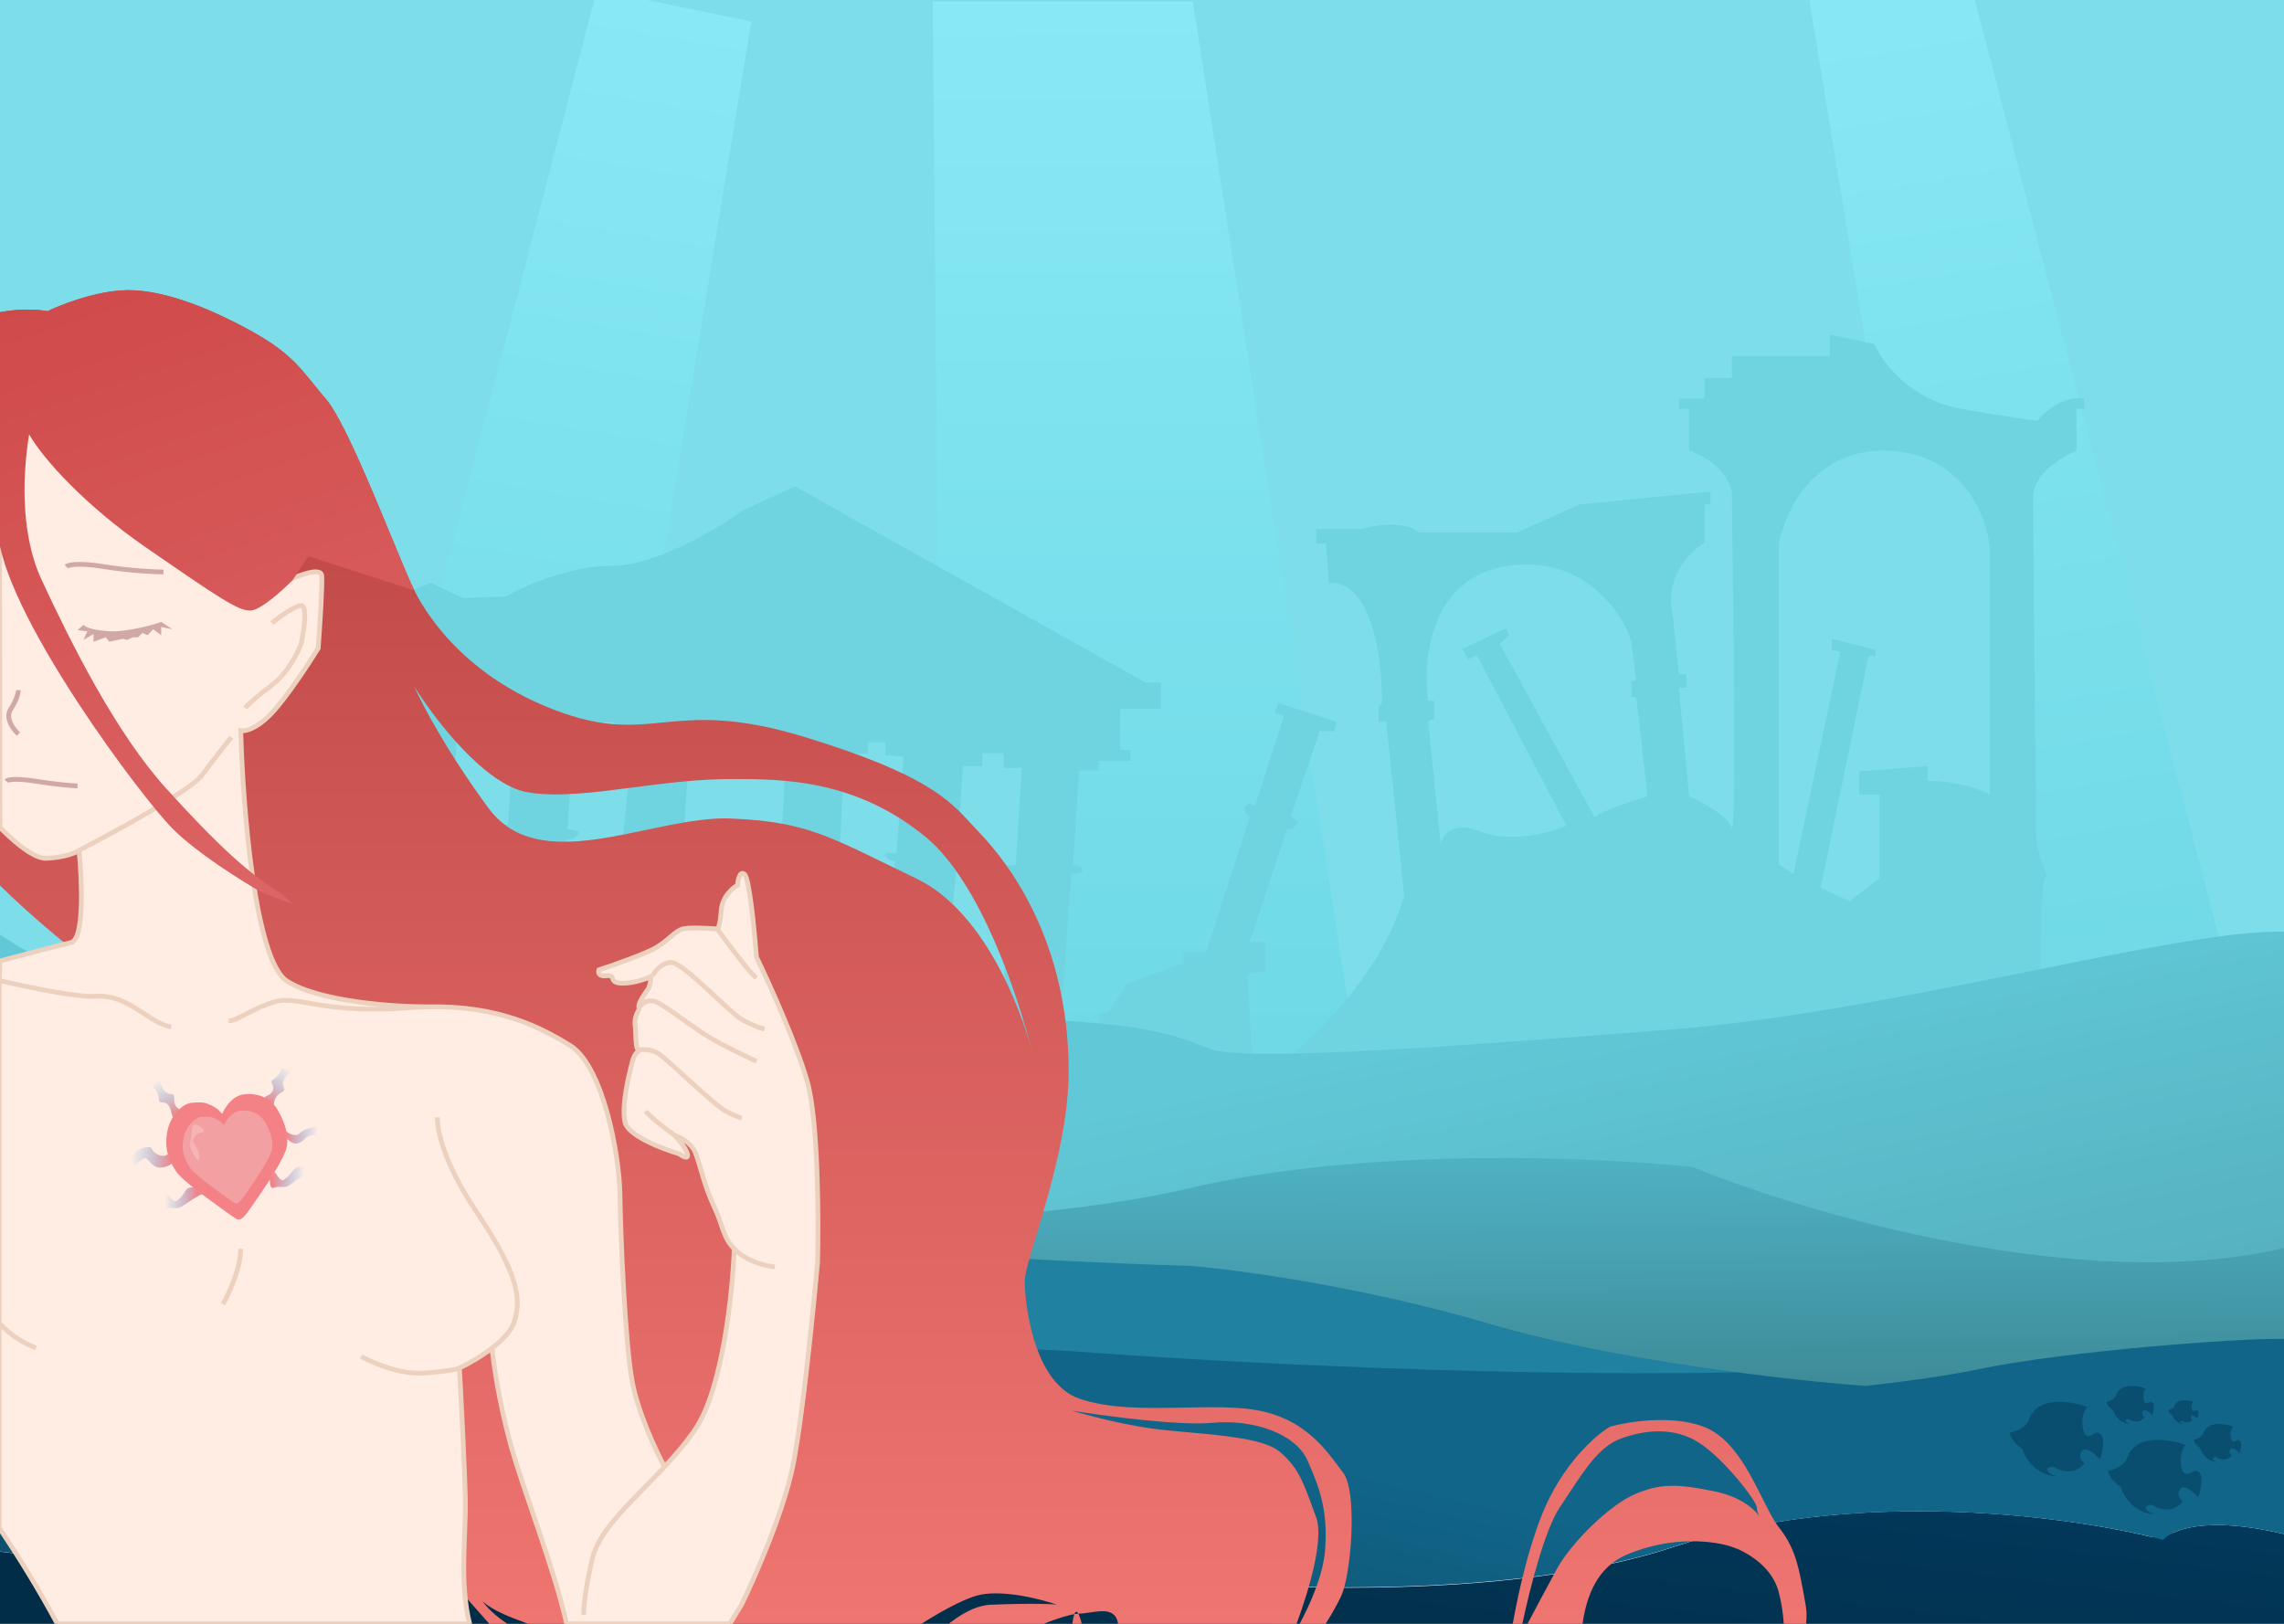 <svg width="1440" height="1024" viewBox="0 0 1440 1024" fill="none" xmlns="http://www.w3.org/2000/svg">
<rect x="0" y="0" width="1440" height="1024" fill="#808080" stroke="none"/>
<g clip-path="url(#clip0_84_840)">
<rect width="1440" height="1024" fill="white"/>
<path d="M1040.59 793.029C1178.98 776.089 1375.88 677.628 1440 680.805V-100H0V644.808C27.607 698.803 146.404 793.875 400.742 742.21C655.08 690.545 777.217 737.269 803.488 742.21C838.219 749.268 902.204 809.968 1040.59 793.029Z" fill="#7DDEEA"/>
<path d="M376.414 -6.524L473.662 13.584L357.624 720C306.455 666.295 245.42 654.962 207.124 643.789L376.414 -6.524Z" fill="url(#paint0_linear_84_840)"/>
<path d="M1234.8 -39.525L1137.55 -19.416L1253.59 687C1304.76 633.295 1365.79 621.962 1404.09 610.789L1234.8 -39.525Z" fill="url(#paint1_linear_84_840)"/>
<path d="M752.047 1H588L594.378 685.696C678.778 691.481 795.409 706.61 861 703.61L752.047 1Z" fill="url(#paint2_linear_84_840)"/>
<path d="M184.956 614.96L142.463 538.041C139.952 538.041 136.115 536.75 140.849 531.586L106.962 472.955C104.631 474.21 99.647 475.967 98.356 472.955C96.742 469.19 101.045 467.038 102.659 466.5L132.243 449.288C134.932 448.212 139.666 448.104 137.084 456.28L132.243 458.97L162.903 517.063C166.489 516.346 172.907 516.202 169.895 521.366L166.668 524.055L214.003 611.195L238.746 607.429L245.739 514.911C242.153 513.835 236.056 511.146 240.36 508.994H247.352C248.213 508.994 249.862 468.473 250.58 448.212L239.822 447.674L238.746 439.068H222.071V430.999H229.602L230.678 405.718L208.624 404.105V387.43H222.071L271.558 367.528L291.998 377.21L318.892 376.134C330.009 369.679 359.02 356.77 386.129 356.77C413.239 356.77 452.291 333.461 468.428 321.807L501.239 306.745L722.314 430.462H731.997V447.136H706.178V472.955H712.632V479.948H692.73V485.865H680.359L676.593 545.033C680.179 546.288 685.953 549.121 680.359 550.412C677.39 551.097 676.007 551.207 675.469 551.078L665.126 694.307C678.741 695.326 691.027 696.378 698.647 696.378L692.73 638.627H698.647L710.481 620.339L745.982 607.429V600.437H760.505L787.938 514.911C786.145 513.835 783.097 511.038 785.248 508.456C787.4 505.875 790.089 507.381 791.165 508.456L809.454 451.439L803.537 449.288L806.226 443.371L842.803 455.205L841.189 461.122H832.045L813.757 514.911L818.598 518.139C817.522 520.29 814.617 524.163 811.605 522.442L787.938 593.982H797.62V612.808L786.324 613.884L790.627 682.735C815.191 667.315 868.515 622.168 885.297 564.936L874.001 455.205H869.16V445.523L871.312 443.371C871.67 417.552 865.502 366.237 837.962 367.528L835.81 342.785H829.894V333.64H858.402C866.471 331.13 885.082 328.046 894.979 335.792H956.299L996.104 318.041L1078.4 309.973V318.041H1074.64V342.247C1065.49 347.626 1048.71 364.516 1054.73 389.044L1058.5 425.083H1063.34V433.689H1058.5L1064.95 502.002C1072.84 505.588 1089.27 514.588 1091.85 521.904C1094.43 529.219 1092.92 383.665 1091.85 309.973C1090.77 304.056 1083.89 290.609 1064.95 284.154V257.797H1058.5V251.342H1074.64V238.433H1091.85V224.447H1153.71V211L1181.68 216.917C1186.52 228.213 1204.27 252.203 1236.54 257.797C1268.82 263.391 1281.91 265.148 1284.42 265.327C1288.9 259.769 1301.09 249.191 1314 251.342V257.797H1309.16V284.154C1300.01 287.919 1281.73 299.107 1281.73 313.738C1281.73 328.369 1283.16 465.425 1283.88 532.124L1290.52 553.102C1283.97 551.686 1289.75 637.944 1282.04 656.314C1281.99 656.509 1281.92 656.693 1281.81 656.866C1281.85 656.909 1281.82 656.954 1281.73 657C1280.31 659.9 1278.91 660.789 1277.47 660.193C1272.41 662.369 1264.23 662.646 1254.15 661.576C1193.01 672.785 1051.84 701.592 1047.39 713.933C1029.82 715.905 912.375 752.661 844.955 746.206C762.45 738.307 736.658 721.48 698.647 696.378C691.027 696.378 678.741 695.326 665.126 694.307C652.32 693.348 638.337 692.417 625.955 692.417L592.461 692.417C580.54 696.378 578.837 696.378 554.426 696.378L564.173 542.882C561.842 542.702 557.396 541.483 558.256 538.041H565.249L569.552 477.258L558.256 476.183V468.114H546.96V475.107L531.899 476.183L529.748 534.813L535.665 535.889C535.306 537.682 533.405 540.945 528.672 539.654L514.12 701.487C504.469 704.326 493.236 710.618 477.341 710.618C410.232 715.112 374.932 754.084 265 724.5C214.101 759.863 148.2 721.284 132.243 692.417L184.956 614.96Z" fill="#6FD4E0"/>
<path d="M638.785 553.29L625.954 692.972H591.325C596.169 629.559 601.973 547.202 603.265 548.941C604.556 550.681 607.75 548.217 609.185 546.767C609.615 543.289 605.417 543.144 603.265 543.506L607.032 483.173H619.41V475.02H632.865V484.26H644.167L640.4 545.68H632.865C631.573 548.724 636.274 552.021 638.785 553.29Z" fill="#7DDEEA"/>
<path d="M490.245 540.788L478.404 689.174C465.918 687 455.98 694.066 452.571 697.871C451.28 693.088 429.429 683.558 418.665 679.391L431.044 532.635H437.502V528.83H431.044L434.811 468.498H447.728V461.432L485.401 464.149V472.302H495.627L492.397 534.809H485.401C484.54 538.723 488.271 540.426 490.245 540.788Z" fill="#7DDEEA"/>
<path d="M392.832 532.635L380.992 681.565L343.319 685.913C347.624 632.828 356.558 527.091 357.85 528.83C359.464 531.005 365.384 526.656 364.846 525.026C364.416 523.721 360.003 523.033 357.85 522.852L361.617 461.432H375.072V455.453H387.45V464.149L399.29 465.78L392.832 526.656H387.45V531.005L392.832 532.635Z" fill="#7DDEEA"/>
<path d="M318.562 525.026L307.798 685.913C307.798 683.304 283.4 672.143 271.201 666.889L283.041 521.221C289.069 519.916 289.5 516.329 288.961 514.698H284.118L288.961 455.453H301.34V450.017H313.18V458.17H324.482L320.177 520.134H313.18C313.18 522.308 316.768 524.301 318.562 525.026Z" fill="#7DDEEA"/>
<path d="M1121.54 342.94V545.137L1130.69 551.116L1160.29 410.883L1154.91 409.796V402.73L1182.36 409.796V413.6H1178.05L1147.91 559.812L1166.21 568.415C1172.78 563.009 1179.28 558.079 1185.05 553.939V501.11H1172.13V486.434L1215.19 483.173V492.413C1234.56 492.413 1249.45 498.211 1254.48 501.11V345.658C1252.86 326.091 1237.9 286.412 1190.97 284.238C1144.04 282.064 1125.13 322.467 1121.54 342.94Z" fill="#7DDEEA"/>
<path d="M900.346 454.909L908.419 533.179C908.957 527.2 914.769 517.09 933.714 524.482C952.658 531.874 977.486 525.026 987.533 520.677L931.023 413.057L925.641 415.774L921.873 409.252L949.321 396.207L951.474 400.555L945.554 405.991L1005.29 515.242C1010.89 510.894 1029.87 504.734 1038.66 502.197L1031.66 439.69H1028.44V429.363H1031.66L1028.44 403.817C1021.98 384.974 997.112 349.245 949.321 357.072C901.53 364.899 896.758 416.862 900.346 441.864H904.113V453.279L900.346 454.909Z" fill="#7DDEEA"/>
<path d="M311.243 972.467C215.065 995.909 61.224 986.613 0 978.53V1024H1440V967.415C1403.69 958.658 1382.15 961.489 1371.4 966.056C1366.27 968.234 1360.43 970.184 1355.01 968.896C1295.28 954.71 1164.92 938.897 1055.29 975.498C939.874 1014.03 753.395 1000.98 674.583 989.645C593.544 974.151 407.421 949.024 311.243 972.467Z" fill="#02385A"/>
<path d="M311.243 972.467C215.065 995.909 61.224 986.613 0 978.53V1024H1440V967.415C1403.69 958.658 1382.15 961.489 1371.4 966.056C1366.27 968.234 1360.43 970.184 1355.01 968.896C1295.28 954.71 1164.92 938.897 1055.29 975.498C939.874 1014.03 753.395 1000.98 674.583 989.645C593.544 974.151 407.421 949.024 311.243 972.467Z" fill="url(#paint3_linear_84_840)" fill-opacity="0.2"/>
<path d="M311.243 972.401C215.065 995.673 61.224 986.444 0 978.42V735C17.588 738.678 58.909 752.387 54.1 783.149C49.291 813.911 145.603 835.422 194.36 842.332C246.456 845.564 368.816 847.816 441.484 830.963C514.152 814.111 632.505 823.942 682.597 830.963C769.202 843.001 978.746 863.464 1124.08 849.019C1139.65 847.281 1166.49 843.601 1194.21 838.406C1218.02 833.943 1242.48 828.363 1261 821.936C1311.09 804.548 1413.28 791.508 1440 792.511V967.385C1390.84 955.616 1368.76 964.933 1363.86 971.063C1309.09 956.574 1170.7 937.159 1055.29 975.41C939.874 1013.66 753.395 1000.71 674.583 989.454C593.544 974.073 407.421 949.129 311.243 972.401Z" fill="#116589"/>
<path d="M311.243 972.401C215.065 995.673 61.224 986.444 0 978.42V735C17.588 738.678 58.909 752.387 54.1 783.149C49.291 813.911 145.603 835.422 194.36 842.332C246.456 845.564 368.816 847.816 441.484 830.963C514.152 814.111 632.505 823.942 682.597 830.963C769.202 843.001 978.746 863.464 1124.08 849.019C1139.65 847.281 1166.49 843.601 1194.21 838.406C1218.02 833.943 1242.48 828.363 1261 821.936C1311.09 804.548 1413.28 791.508 1440 792.511V967.385C1390.84 955.616 1368.76 964.933 1363.86 971.063C1309.09 956.574 1170.7 937.159 1055.29 975.41C939.874 1013.66 753.395 1000.71 674.583 989.454C593.544 974.073 407.421 949.129 311.243 972.401Z" fill="url(#paint4_linear_84_840)" fill-opacity="0.2"/>
<path d="M44.812 827.313C49.773 810.593 7.145 803.142 -11 801.143V715C15.873 725.541 166.772 731.356 242.566 732.81C273.616 733.406 298.19 735.13 322.494 738.47C357.518 743.283 391.981 751.451 444.454 764.432C515.563 782.024 718.921 791.269 811.711 793.692C840.421 795.752 916.859 804.778 992.928 824.405C1069 844.033 1173.67 854.142 1218 856.944C1189.4 859.768 1169.56 862.387 1153.5 863.332C1003.57 871.183 782.542 859.844 693.197 853.302C641.519 849.485 519.421 844.142 444.454 853.302C369.487 862.461 243.255 861.237 189.51 859.481C139.21 855.725 39.851 844.033 44.812 827.313Z" fill="#2081A1"/>
<path d="M1440 844.34C1411.34 843.691 1301.71 852.119 1247.98 863.356C1228.11 867.51 1201.87 871.116 1176.33 874C1130.23 870.668 1018.26 858.169 939.161 834.831C860.059 811.493 780.575 800.761 750.72 798.312C654.23 795.43 442.765 784.438 368.822 763.521C314.257 748.085 278.42 738.373 242 732.65C350.67 733.936 597.101 732.403 713.462 715.98C829.823 699.557 985.018 703.519 1048.07 707.552C1123.78 725.92 1308.16 757.989 1440 739.318V844.34Z" fill="url(#paint5_linear_84_840)"/>
<path d="M-29 731.465C-2.427 751.574 146.789 762.669 221.738 765.443C252.442 766.579 276.742 769.868 300.776 776.24C404.114 778.304 638.455 775.844 749.107 749.494C859.759 723.143 1007.34 729.5 1067.3 735.972C1139.3 765.443 1314.63 816.895 1440 786.939V587.577C1374.59 585.497 1194.17 638.197 1052.99 649.292C911.814 660.387 805.659 667.784 770.229 663.161C743.429 659.925 740.93 623.982 389.352 655.187C125.489 678.606 -0.837 599.365 -29 564V731.465Z" fill="#61C8D7"/>
<path d="M-29 731.465C-2.427 751.574 146.789 762.669 221.738 765.443C252.442 766.579 276.742 769.868 300.776 776.24C404.114 778.304 638.455 775.844 749.107 749.494C859.759 723.143 1007.34 729.5 1067.3 735.972C1139.3 765.443 1314.63 816.895 1440 786.939V587.577C1374.59 585.497 1194.17 638.197 1052.99 649.292C911.814 660.387 805.659 667.784 770.229 663.161C743.429 659.925 740.93 623.982 389.352 655.187C125.489 678.606 -0.837 599.365 -29 564V731.465Z" fill="url(#paint6_linear_84_840)" fill-opacity="0.2"/>
<path d="M1279.17 895.132C1284.7 879.916 1305.99 883.539 1315.94 887.252C1311.3 892.687 1312.9 900.929 1314.28 904.371C1318.71 908.175 1320.09 901.382 1324.24 904.371C1327.56 906.762 1325.44 916.055 1323.96 920.403C1321.29 917.233 1315.28 911.707 1312.62 914.968C1309.97 918.229 1312.62 921.58 1314.28 922.848C1308.09 930.239 1299.72 927.92 1296.31 925.837C1294.76 924.316 1292.16 925.203 1291.06 925.837C1289.73 928.228 1294.01 930.275 1296.31 931C1283.04 930.13 1276.59 919.044 1275.02 913.61C1269.27 910.131 1267.28 905.458 1267 903.556C1275.85 901.599 1278.8 897.125 1279.17 895.132Z" fill="#033656" fill-opacity="0.5"/>
<path d="M1341.17 919.132C1346.7 903.916 1367.99 907.539 1377.94 911.252C1373.3 916.687 1374.9 924.929 1376.28 928.371C1380.71 932.175 1382.09 925.382 1386.24 928.371C1389.56 930.762 1387.44 940.055 1385.96 944.403C1383.29 941.233 1377.28 935.707 1374.62 938.968C1371.97 942.229 1374.62 945.58 1376.28 946.848C1370.09 954.239 1361.72 951.92 1358.31 949.837C1356.76 948.316 1354.16 949.203 1353.06 949.837C1351.73 952.228 1356.01 954.275 1358.31 955C1345.04 954.13 1338.59 943.044 1337.02 937.61C1331.27 934.131 1329.28 929.458 1329 927.556C1337.85 925.599 1340.8 921.125 1341.17 919.132Z" fill="#033656" fill-opacity="0.5"/>
<path d="M1334.19 879.685C1337 871.914 1347.82 873.764 1352.89 875.661C1350.52 878.436 1351.34 882.645 1352.04 884.402C1354.29 886.345 1355 882.876 1357.1 884.402C1358.79 885.623 1357.71 890.369 1356.96 892.589C1355.6 890.97 1352.55 888.149 1351.2 889.814C1349.85 891.479 1351.2 893.19 1352.04 893.837C1348.89 897.611 1344.64 896.427 1342.9 895.364C1342.12 894.587 1340.79 895.04 1340.23 895.364C1339.56 896.585 1341.73 897.63 1342.9 898C1336.15 897.556 1332.87 891.895 1332.08 889.12C1329.15 887.344 1328.14 884.957 1328 883.986C1332.5 882.987 1334 880.702 1334.19 879.685Z" fill="#033656" fill-opacity="0.5"/>
<path d="M1389.19 903.685C1392 895.914 1402.82 897.764 1407.89 899.661C1405.52 902.436 1406.34 906.645 1407.04 908.402C1409.29 910.345 1410 906.876 1412.1 908.402C1413.79 909.623 1412.71 914.369 1411.96 916.589C1410.6 914.97 1407.55 912.149 1406.2 913.814C1404.85 915.479 1406.2 917.19 1407.04 917.837C1403.89 921.611 1399.64 920.427 1397.9 919.364C1397.12 918.587 1395.79 919.04 1395.23 919.364C1394.56 920.585 1396.73 921.63 1397.9 922C1391.15 921.556 1387.87 915.895 1387.08 913.12C1384.15 911.344 1383.14 908.957 1383 907.986C1387.5 906.987 1389 904.702 1389.19 903.685Z" fill="#033656" fill-opacity="0.5"/>
<path d="M1370.92 886.553C1372.7 881.696 1379.56 882.853 1382.76 884.038C1381.27 885.772 1381.78 888.403 1382.23 889.501C1383.65 890.715 1384.1 888.547 1385.43 889.501C1386.5 890.264 1385.82 893.23 1385.34 894.618C1384.48 893.606 1382.55 891.843 1381.69 892.883C1380.84 893.924 1381.69 894.994 1382.23 895.398C1380.23 897.757 1377.54 897.017 1376.44 896.352C1375.94 895.867 1375.1 896.15 1374.75 896.352C1374.32 897.115 1375.7 897.769 1376.44 898C1372.16 897.722 1370.09 894.184 1369.58 892.45C1367.73 891.34 1367.09 889.848 1367 889.241C1369.85 888.617 1370.8 887.189 1370.92 886.553Z" fill="#033656" fill-opacity="0.5"/>
<path fill-rule="evenodd" clip-rule="evenodd" d="M29.979 196.261C22.56 194.951 12.098 194.675 0.5 196.788C-23.777 201.213 24.022 239.221 7.31 277C-23.559 346.784 -43.017 405.904 -35.72 439.954C-29.883 467.194 -35.253 399.906 -26.709 414C-11.68 436.388 -26.768 486.84 -16.141 496.568C-5.515 506.297 -5.068 586.9 -3.509 588.023C-18.102 572.308 -11.352 531.591 -16.141 496.568C-20.931 461.546 -11.249 435.359 -10.999 432.927C-10.563 447.956 -51.105 498.745 -26.708 529.277C-19.028 538.89 -9.873 548.692 -0.415 558C-0.28 558.132 -0.146 558.265 -0.011 558.397C20.456 578.491 42.261 596.226 53.553 604.674C114.169 716.303 245.841 951.684 287.599 1000.18C294.868 1008.62 301.85 1016.57 308.481 1024C339.944 1059.25 351.952 1057.39 360.966 1065.73C370.008 1073.4 429.113 1041 460.843 1043.09C492.573 1045.19 494.234 1086.13 507.642 1082.2C527.973 1070.04 584.47 1067.72 601.533 1054.25C622.861 1037.41 669.259 1017.58 680.297 1017.58C682.44 1017.58 684.874 1017.21 687.359 1016.83C695.113 1015.67 703.375 1014.42 704.945 1024C705.464 1027.16 705.254 1031.5 704.057 1037.41C701.045 1052.28 693.961 1066.72 687.355 1080.19C680.83 1093.5 686.824 1050.08 685.043 1039.28C673.811 971.179 672.695 1075.71 678.12 1087.06C677.247 1109.01 692.782 1079.95 715.981 1097.91C744.98 1120.36 824.27 1046.2 850.275 1043.02C876.28 1039.84 928.222 1095.59 958.717 1060.98C983.114 1033.29 933.433 1093.48 934.618 1089.12C939.856 1088.43 952.878 1082.8 963.055 1065.73C975.777 1044.4 995.914 1080.06 996.85 1066.41C997.001 1064.2 996.893 1060.86 996.759 1056.76C996.479 1048.14 996.088 1036.12 997.771 1024C1000.23 1006.28 1007.13 988.355 1025.29 980.533C1054.47 967.961 1081.85 971.927 1091.89 975.482C1099.81 977.976 1116.77 987.044 1121.26 1003.36C1123.08 1009.96 1124.15 1017.08 1124.63 1024C1125.63 1038.45 1124.05 1051.98 1121.26 1057.8C1117.76 1065.13 1135.98 1045.84 1138.67 1024C1139.14 1020.21 1139.14 1016.34 1138.48 1012.53C1133.98 986.707 1131.93 976.417 1121.26 962.76C1118.05 958.65 1114.81 952.167 1111.15 944.852C1102.65 927.862 1091.9 906.381 1074.12 899.711C1053.76 892.078 1026.22 896.531 1015 899.711C1006.02 905.012 984.913 923.434 972.341 954.715C963.479 976.766 957.318 1003.95 953.755 1024C952.264 1032.39 951.228 1039.53 950.639 1044.52C942.345 1070.77 912.392 1041.34 896.078 1056C875.685 1074.34 851.738 1095.11 833.029 1092.11C814.32 1089.12 780.645 1083.51 780.645 1049.46C780.645 1022.22 796.416 1084.43 799.659 1076.14C808.929 1063.73 824.91 1041.48 835.806 1024C841.183 1015.37 845.322 1007.91 846.805 1003.36C852.418 986.146 855.411 939.748 846.805 928.71C845.85 927.485 844.838 926.122 843.759 924.666C835.105 913.003 821.82 895.097 794.046 889.608C780.712 886.974 764.073 887.303 746.805 887.645C723.61 888.105 699.279 888.587 680.297 881.938C653.805 872.658 646.434 828.805 646.06 808.038C646.06 803.377 649.198 792.956 653.361 779.13C661.565 751.886 673.749 711.423 673.749 675.767C673.749 593.261 635.834 544.208 617.248 524.787C615.697 523.166 614.209 521.55 612.719 519.931C598.211 504.174 583.469 488.162 507.802 464.919C463.221 451.225 439.255 453.552 417.784 455.637C399.068 457.455 382.249 459.088 355.325 449.765C297.515 429.747 270.762 391.394 261.22 372.311C258.218 366.307 253.087 353.878 246.991 339.113C233.711 306.946 215.854 263.692 205.468 251.639C202.482 248.173 199.912 244.992 197.502 242.009C187.685 229.857 180.44 220.888 157.76 208.422C129.51 192.893 99.389 181.481 76.19 183.165C57.631 184.512 37.65 192.457 29.979 196.261ZM651.226 665.275C643.255 633.598 619.479 574.14 577.96 554.16C571.268 550.94 565.195 547.97 559.6 545.235C519.367 525.562 503.876 517.988 460.843 516.181C444.731 515.505 426.255 519.396 407.54 523.338C369.316 531.389 330.096 539.65 307.992 509.633C281.65 473.862 265.835 443.591 261.22 432.927C273.88 453.382 305.971 495.377 333.062 499.717C351.927 502.74 374.625 499.782 399.279 496.568C418.878 494.014 439.714 491.298 460.843 491.298L461.781 491.298C493.192 491.295 539.116 491.289 583.572 527.781C617.858 555.924 642.145 628.122 651.226 665.275ZM304.25 1009.91C314.415 1023.19 327.814 1027.79 346.373 1041.41C349.622 1043.8 352.806 1046.24 355.978 1048.67C375.448 1063.61 394.617 1078.32 427.756 1078.64C428.403 1078.65 429.045 1078.65 429.682 1078.66L430.789 1078.67C435.325 1033.25 441.083 1065.72 442.565 1065.73C458.668 985.638 487.418 1079.34 515.5 1065.73C528.114 1059.62 552.988 1070.35 566.663 1055.3C585.645 1034.41 605.345 1012.73 624.919 1011.96C651.859 1010.92 663.833 1011.53 666.452 1011.96C655.664 1008.22 630.344 1001.86 615.377 1006.35C596.669 1011.96 558.877 1037.03 531.001 1060.98C503.125 1084.93 410.357 1062.74 372.378 1041.41C341.995 1024.35 318.157 1021.75 304.25 1009.91ZM727.768 1091.36C709.807 1080.74 692.09 1123.48 691.217 1107.45C692.401 1110.26 708.198 1041.82 715.981 1055.44C725.71 1072.47 740.49 1085.19 770.798 1094.92C795.044 1102.7 787.186 1048.94 799.659 1044.52C794.483 1046.7 818.767 1099 801.854 1103.34C780.713 1108.76 750.218 1104.65 727.768 1091.36ZM675.807 889.608C696.698 892.976 743.645 899.225 764.299 897.279C790.117 894.847 816.871 904.014 824.354 921.039C831.838 938.064 837.451 952.47 835.393 977.914C834.152 993.255 826.103 1011.54 819.383 1024C817.186 1028.07 815.132 1031.52 813.503 1034.04C814.701 1031.16 816.045 1027.76 817.444 1024C825.296 1002.89 834.862 970.493 829.78 956.773C829.016 954.71 828.301 952.749 827.619 950.878L827.606 950.843L827.602 950.832C821.614 934.408 818.181 924.993 806.768 915.427C797.409 907.581 772.15 905.305 749.172 903.234C740.918 902.491 732.956 901.773 726.133 900.834C705.479 897.99 684.725 892.165 675.807 889.608ZM957.748 1034.04C958.307 1031.12 958.995 1027.73 959.793 1024C964.782 1000.7 974.09 964.404 983.379 950.599C985.299 947.746 987.142 944.939 988.937 942.206L988.947 942.192L988.952 942.183C999.745 925.749 1008.77 912.005 1021.92 907.195C1037.26 901.582 1055.78 899.711 1071.5 910.001C1087.21 920.291 1107.42 946.483 1107.61 950.599C1107.7 952.604 1108.39 954.572 1109.12 956.072C1105.74 951.281 1097.13 943.817 1081.04 940.496C1057.47 935.632 1046.8 935.445 1030.9 942.18C1015 948.915 990.676 972.675 981.508 989.513C976.192 999.278 968.654 1013.43 963.055 1024C960.931 1028.01 959.086 1031.5 957.748 1034.04ZM938.734 1077.89C945.906 1061.49 971.181 1108.99 977.767 1087.73C984.352 1066.48 989.366 1051.94 991.05 1047.32C991.985 1056.62 981.764 992.769 963.055 1050.39C957.19 1068.46 950.417 1071.91 941.526 1076.45C940.618 1076.92 939.688 1077.39 938.734 1077.89ZM694.328 1091.1C702.71 1070.6 708.921 1046.76 710.979 1037.41C711.915 1038.03 713.786 1041.15 713.786 1048.63C713.786 1057.99 715.538 1011.78 705.81 1037.41C698.027 1057.91 681.8 1078.45 685.043 1090.24C683.858 1088.5 680.403 1079.73 676.063 1058.62C671.553 1036.7 682.791 1117.83 689.594 1102.23C690.977 1099.06 692.559 1095.43 694.328 1091.1Z" fill="url(#paint7_linear_84_840)"/>
<path d="M49.818 536.222C47.947 537.656 41.212 540.675 29.238 541.273C22.603 541.605 11.629 533.627 0 521.903L-0.5 210.972C8.059 207.449 16.035 205.14 21.755 203.954C42.709 204.391 96.141 209.454 142.24 226.218C188.338 242.981 182.027 329.116 173.109 370.088C182.838 364.912 202.407 356.281 202.856 363.166C203.305 370.051 201.546 396.467 200.611 408.815C194.687 418.419 180.48 440.096 171.051 449.975C161.622 459.853 154.276 461.325 151.781 460.826C153.028 508.034 160.612 605.707 180.967 618.728C201.322 631.749 248.443 634.955 269.459 634.93C313.937 633.918 340.556 647.647 359.449 659.326C380.028 672.048 390.505 727.613 390.879 753.431C391.254 779.249 394.06 847.91 398.737 872.045C402.479 891.352 413.774 915.387 418.954 924.991C425.963 917.479 432.733 909.608 438.4 901.231C455.612 875.787 461.91 814.834 462.908 787.539C455.657 780.148 455.571 772.003 449.999 760.353C443.825 747.444 441.58 734.722 438.4 726.865C435.855 720.578 428.484 716.887 425.116 715.826C427.424 718.134 432.301 723.722 433.348 727.613C434.396 731.504 430.292 729.234 428.11 727.613C417.571 724.495 396.006 716.163 394.06 707.782C391.628 697.305 396.679 677.099 398.737 669.242C400.795 661.384 405.285 662.506 402.853 662.132C400.421 661.758 401.169 653.713 400.421 646.604C399.672 639.495 403.601 637.25 402.853 635.566C402.105 633.882 404.344 629.586 407.904 624.715C411.215 620.184 409.386 616.681 411.035 615.567C407.65 617.179 399.872 620.037 392.563 620.037C383.022 620.037 389.008 614.612 382.46 615.36C377.222 615.959 377.035 613.115 377.596 611.619C387.138 608.5 407.83 601.254 414.265 597.213C422.31 592.161 425.678 587.11 430.542 585.8C434.433 584.753 446.632 585.364 452.244 585.8C452.805 585.676 454.078 583.219 454.676 574.388C455.275 565.557 461.786 559.982 464.966 558.298C465.216 554.931 466.463 548.832 469.456 551.376C472.45 553.921 475.693 587.235 476.94 603.574C484.735 619.663 502.047 657.867 508.932 681.964C515.817 706.06 516.166 767.837 515.48 795.713C512.736 826.707 505.751 895.955 499.764 924.991C493.778 954.027 475.817 994.961 467.585 1011.8C465.346 1015.54 462.848 1019.65 460.158 1024H357.225C349.734 989.839 329.69 939.248 321.844 910.585C314.51 883.794 311.055 859.115 310.244 850.125C303.064 855.669 294.85 860.247 289.665 862.69C290.787 883.083 293.107 928.47 293.407 946.88C293.736 967.14 289.57 998.423 296.102 1024H36.138C25.283 1003.67 12.196 982.474 -0.5 963.361V834.349V618.285L0 606L0.296 605.922C19.01 600.99 39.02 595.717 44.767 594.406C53.298 592.461 51.689 554.806 49.818 536.222Z" fill="#FFECE3"/>
<path d="M49.818 536.222C47.947 537.656 41.212 540.675 29.238 541.273C22.603 541.605 11.629 533.627 0 521.903L-0.5 210.972C8.059 207.449 16.035 205.14 21.755 203.954C42.709 204.391 96.141 209.454 142.24 226.218C188.338 242.981 182.027 329.116 173.109 370.088C182.838 364.912 202.407 356.281 202.856 363.166C203.305 370.051 201.546 396.467 200.611 408.815C194.687 418.419 180.48 440.096 171.051 449.975C161.622 459.853 154.276 461.325 151.781 460.826C153.028 508.034 160.612 605.707 180.967 618.728C201.322 631.749 248.443 634.955 269.459 634.93M49.818 536.222C51.689 554.806 53.298 592.461 44.767 594.406C38.989 595.724 18.798 601.046 0 606L-0.5 618.285M49.818 536.222C72.643 524.498 120.126 498.58 127.46 488.702C134.793 478.824 142.738 468.746 145.794 464.942M299.393 1034.06C298.074 1030.84 296.989 1027.47 296.102 1024M289.665 862.69C290.787 883.083 293.107 928.47 293.407 946.88C293.736 967.14 289.57 998.423 296.102 1024M289.665 862.69C294.85 860.247 303.064 855.669 310.244 850.125M289.665 862.69C288.729 863.252 283.042 864.674 267.776 865.871C252.509 867.068 234.723 859.385 227.739 855.394M275.82 704.601C275.321 711.586 279.525 733.263 300.329 764.095C326.334 802.635 329.14 818.912 324.089 833.879C322.188 839.512 316.624 845.2 310.244 850.125M310.244 850.125C311.055 859.115 314.51 883.794 321.844 910.585C329.69 939.248 349.734 989.839 357.225 1024M359.823 1039.68C359.391 1035.04 358.486 1029.75 357.225 1024M452.244 585.8C452.805 585.676 454.078 583.219 454.676 574.388C455.275 565.557 461.786 559.982 464.966 558.298C465.216 554.931 466.463 548.832 469.456 551.376C472.45 553.921 475.693 587.235 476.94 603.574C484.735 619.663 502.047 657.867 508.932 681.964C515.817 706.06 516.166 767.837 515.48 795.713C512.736 826.707 505.751 895.955 499.764 924.991C493.778 954.027 475.817 994.961 467.585 1011.8C465.346 1015.54 462.848 1019.65 460.158 1024H357.225M452.244 585.8C446.632 585.364 434.433 584.753 430.542 585.8C425.678 587.11 422.31 592.161 414.265 597.213C407.83 601.254 387.138 608.5 377.596 611.619C377.035 613.115 377.222 615.959 382.46 615.36C389.008 614.612 383.022 620.037 392.563 620.037C400.196 620.037 408.341 616.919 411.459 615.36M452.244 585.8C458.792 594.968 472.899 613.976 476.94 616.67M411.459 615.36C409.089 616.171 411.459 619.85 407.904 624.715C404.344 629.586 402.105 633.882 402.853 635.566M411.459 615.36C412.831 612.616 417.072 607.091 423.058 606.941C430.542 606.754 460.102 638.559 467.585 642.862C474.15 646.637 479.995 648.412 481.991 649.036M402.853 635.566C403.601 637.25 399.672 639.495 400.421 646.604C401.169 653.713 400.421 661.758 402.853 662.132M402.853 635.566C404.038 633.445 407.755 629.691 413.143 631.637C419.878 634.069 437.838 649.223 451.683 656.707C462.759 662.694 473.136 667.558 476.94 669.242M402.853 662.132C405.285 662.506 400.795 661.384 398.737 669.242C396.679 677.099 391.628 697.305 394.06 707.782C396.006 716.163 417.571 724.495 428.11 727.613C430.292 729.234 434.396 731.504 433.348 727.613C432.301 723.722 427.424 718.134 425.116 715.826M402.853 662.132C405.223 661.633 411.16 661.496 415.949 664.939C421.936 669.242 450.186 696.743 457.483 700.672C463.32 703.815 466.65 704.851 467.585 704.975M425.116 715.826C428.484 716.887 435.855 720.578 438.4 726.865C441.58 734.722 443.825 747.444 449.999 760.353C455.571 772.003 455.657 780.148 462.908 787.539M425.116 715.826C419.816 711.96 408.802 703.516 407.156 700.672M488.539 798.893C484.174 798.582 473.46 796.349 465.527 789.913C464.56 789.128 463.692 788.338 462.908 787.539M462.908 787.539C461.91 814.834 455.612 875.787 438.4 901.231C432.733 909.608 425.963 917.479 418.954 924.991M368.055 1018.35C367.867 1014.92 368.691 1003.01 373.48 982.801C377.89 964.197 399.354 945.998 418.954 924.991M418.954 924.991C413.774 915.387 402.479 891.352 398.737 872.045C394.06 847.91 391.254 779.249 390.879 753.431C390.505 727.613 380.028 672.048 359.449 659.326C340.556 647.647 313.937 633.918 269.459 634.93M144.11 643.798C149.723 643.798 159.452 635.566 173.67 631.637C187.889 627.708 205.101 639.682 257.112 635.566C261.375 635.228 265.488 635.02 269.459 634.93M22.69 850.125C14.946 846.832 7.57 842.962 -0.5 834.349M140.556 822.466C144.298 815.895 151.781 799.708 151.781 787.539M108.003 647.539C94.906 646.043 81.249 626.96 60.856 628.269C49.257 629.014 22.026 623.561 -0.5 618.285M-0.5 834.349V618.285M-0.5 834.349V963.361C12.196 982.474 25.283 1003.67 36.138 1024H296.102" stroke="#EDD1BF" stroke-width="3"/>
<path d="M-69.696 253.884C-45 198.057 7.073 192.207 30.022 196.261C37.693 192.457 57.674 184.512 76.233 183.165C99.432 181.481 129.553 192.893 157.803 208.422C186.054 223.95 190.357 234.053 205.511 251.639C220.665 269.225 251.721 353.228 261.263 372.311L194.472 350.796L184.557 365.763C178.258 372.186 164.089 385.033 157.803 385.033C149.946 385.033 139.094 377.736 91.948 345.183C54.231 319.14 27.303 289.702 18.386 273.925C15.018 294.255 11.613 334.182 26.28 365.763C44.615 405.238 72.865 461.926 104.67 497.098C136.475 532.271 157.953 552.124 177.036 563.14L184.557 570.062L165.661 563.14C153.064 556.031 124.015 537.921 108.599 522.355C89.329 502.898 7.347 393.661 -0.847 339.944C-7.396 297.017 -11.798 287.333 -7.058 273.925C-26.765 296.562 -39.799 307.017 -61.688 372.311C-69.4 395.314 -60.092 430.246 -58.47 446.023C-58.72 448.455 -58.021 462.075 -53.232 497.098C-48.442 532.121 -18.059 572.308 -3.466 588.023C-5.026 586.9 -10.8 582.223 -21.427 572.495C-32.053 562.766 -64.769 515.558 -79.798 493.169C-88.342 479.075 -106.889 444.078 -112.726 416.838C-120.022 382.788 -100.565 323.668 -69.696 253.884Z" fill="url(#paint8_linear_84_840)"/>
<path d="M70.569 398.151C63.535 397.852 55.103 396.717 52.609 394.035L48.867 397.403L55.041 398.151L52.609 403.576L58.97 399.835V404.699L66.641 401.893L68.886 404.699L77.492 402.828L80.111 403.576L83.853 401.893H87.033L89.839 399.086L93.02 400.583L96.575 396.841L101.626 400.583V395.345L108.735 396.841L101.626 392.164C94.08 395.095 77.604 398.45 70.569 398.151Z" fill="#D0A8A8"/>
<path d="M171.416 392.913C175.906 389.233 185.897 381.875 189.938 381.875C193.979 381.875 191.622 397.715 189.938 405.635C188.004 411.247 181.594 424.381 171.416 432.014C161.238 439.647 155.95 444.798 154.578 446.42" stroke="#EDD1BF" stroke-width="3"/>
<path d="M41.744 357.298C42.907 356.22 49.248 354.711 65.301 357.298C81.355 359.885 97.195 360.666 103.109 360.733" stroke="#D0A8A8" stroke-width="3"/>
<path d="M11.632 435.194C11.57 436.816 10.509 441.48 6.768 447.168C3.026 452.855 8.452 460.015 11.632 462.883" stroke="#D0A8A8" stroke-width="3"/>
<path d="M3.975 492.63C4.661 491.757 9.288 490.535 22.309 492.63C35.331 494.725 45.446 495.499 48.876 495.624" stroke="#D0A8A8" stroke-width="3"/>
<g opacity="0.66">
<path d="M153.659 690.147C146.375 691.06 141.589 698.734 140.106 702.457C139.742 702.045 138.777 700.983 137.831 700.036C136.649 698.852 133.712 697.19 131.04 696.134C128.368 695.079 126.394 695.057 121.063 695.392C115.732 695.727 107.132 702.868 105.282 714.645C103.432 726.421 107.708 733.564 111.144 738.817C113.892 743.019 125.368 751.794 130.763 755.656C136.156 759.646 147.33 767.815 148.875 768.573C150.806 769.519 152.596 769.419 156.451 763.97C160.307 758.521 176.728 735.415 180.121 725.605C183.514 715.795 177.685 703.666 173.918 698.199C170.151 692.733 162.765 689.004 153.659 690.147Z" fill="#ED4956"/>
<path d="M151.335 700.47C145.944 701.146 142.402 706.825 141.305 709.58C141.035 709.275 140.321 708.49 139.621 707.789C138.746 706.913 136.572 705.682 134.595 704.901C132.618 704.12 131.156 704.104 127.211 704.352C123.266 704.599 116.902 709.884 115.532 718.6C114.163 727.315 117.328 732.601 119.871 736.489C121.905 739.599 130.398 746.093 134.39 748.951C138.381 751.904 146.65 757.949 147.794 758.51C149.223 759.211 150.548 759.136 153.401 755.104C156.255 751.071 168.407 733.971 170.918 726.711C173.429 719.451 169.116 710.475 166.328 706.429C163.54 702.384 158.073 699.625 151.335 700.47Z" fill="#EC7881"/>
<path d="M188.863 714.752C186.318 717.324 181.896 714.6 180.348 713.405L181.116 718.385C182.091 719.063 184.808 721.96 187.829 720.913C191.958 719.482 191.082 718.542 193.968 716.786C196.278 715.381 199.203 715.912 200.377 716.354L199.98 710.654C197.105 710.623 191.408 712.179 188.863 714.752Z" fill="url(#paint9_linear_84_840)"/>
<path d="M179.475 743.693C176.591 745.886 174.638 740.309 173.09 739.113L169.807 743.739C170.782 744.417 169.56 750.072 172.582 749.025C176.71 747.594 179.078 749.478 181.965 747.722C184.274 746.317 190.728 741.04 191.902 741.481L191.506 735.782C184.386 735.424 185.822 738.866 179.475 743.693Z" fill="url(#paint10_linear_84_840)"/>
<path d="M111.829 756.977C108.945 759.17 106.992 753.593 105.444 752.397L102.161 757.024C103.137 757.701 101.915 763.356 104.936 762.309C109.064 760.878 111.433 762.763 114.319 761.006C116.628 759.601 126.421 752.71 127.595 753.152L122.442 748.811C115.323 748.454 118.177 752.15 111.829 756.977Z" fill="url(#paint11_linear_84_840)"/>
<path d="M98.467 727.496C102.075 729.806 104.973 728.71 105.793 727.864L108.359 733.73C107.298 734.623 104.098 736.474 100.524 736.294C96.057 736.07 94.3 731.9 92.219 730.553C90.554 729.476 86.579 733.405 84.799 735.504L82.758 729.9C83.807 728.06 87.061 724.225 91.679 723.606C97.452 722.831 93.957 724.607 98.467 727.496Z" fill="url(#paint12_linear_84_840)"/>
<path d="M109.83 692.981C109.652 697.233 112.078 699.149 113.23 699.419L109.43 704.587C108.115 704.135 108.315 700.761 106.657 697.62C104.584 693.694 100.103 696.385 100.218 693.925C100.31 691.958 98.655 685.836 95.926 685.383L99.763 680.796C101.896 680.758 100.529 683.894 103.412 687.52C107.017 692.053 110.053 687.666 109.83 692.981Z" fill="url(#paint13_linear_84_840)"/>
<path d="M177.163 689.085C173.301 690.948 172.477 695.554 172.784 696.686L166.917 692.31C166.695 690.949 169.53 691.457 171.534 688.52C174.039 684.85 169.521 682.22 171.761 681.153C173.553 680.299 178.208 675.951 177.314 673.356L183.212 674.524C184.259 676.366 180.823 676.662 178.969 680.898C176.652 686.192 181.992 686.756 177.163 689.085Z" fill="url(#paint14_linear_84_840)"/>
<path d="M120.853 713.774C121.18 707.402 124.565 708.933 126.216 710.494C127.66 711.454 129.931 713.52 127.464 714.106C124.381 714.838 123.845 714.811 122.074 717.916C120.303 721.022 124.528 722.476 125.355 727.309C126.183 732.141 125.02 733.857 121.603 727.12C118.186 720.383 120.445 721.738 120.853 713.774Z" fill="#FFE6E6" fill-opacity="0.28"/>
</g>
</g>
<defs>
<linearGradient id="paint0_linear_84_840" x1="405.514" y1="-0.507" x2="257.583" y2="872.49" gradientUnits="userSpaceOnUse">
<stop stop-color="#88E9F4"/>
<stop offset="1" stop-color="#68D4E1"/>
</linearGradient>
<linearGradient id="paint1_linear_84_840" x1="1205.7" y1="-33.507" x2="1353.63" y2="839.49" gradientUnits="userSpaceOnUse">
<stop stop-color="#88E9F4"/>
<stop offset="1" stop-color="#68D4E1"/>
</linearGradient>
<linearGradient id="paint2_linear_84_840" x1="702.958" y1="1" x2="703.143" y2="807.483" gradientUnits="userSpaceOnUse">
<stop stop-color="#88E9F4"/>
<stop offset="0.816" stop-color="#6FD9E6"/>
</linearGradient>
<linearGradient id="paint3_linear_84_840" x1="667.236" y1="851.549" x2="643.03" y2="1056.86" gradientUnits="userSpaceOnUse">
<stop offset="0.14" stop-opacity="0"/>
<stop offset="0.995"/>
</linearGradient>
<linearGradient id="paint4_linear_84_840" x1="667.904" y1="624.659" x2="550.61" y2="1130.63" gradientUnits="userSpaceOnUse">
<stop offset="0.485" stop-opacity="0"/>
<stop offset="0.811"/>
</linearGradient>
<linearGradient id="paint5_linear_84_840" x1="841" y1="704" x2="842.499" y2="1050.03" gradientUnits="userSpaceOnUse">
<stop stop-color="#52B9CB"/>
<stop offset="1" stop-color="#295C65"/>
</linearGradient>
<linearGradient id="paint6_linear_84_840" x1="975.316" y1="564" x2="1080.87" y2="1058.79" gradientUnits="userSpaceOnUse">
<stop offset="0.152" stop-opacity="0"/>
<stop offset="1"/>
</linearGradient>
<linearGradient id="paint7_linear_84_840" x1="512.349" y1="183" x2="512.349" y2="1283.16" gradientUnits="userSpaceOnUse">
<stop stop-color="#B84141"/>
<stop offset="1" stop-color="#FF857F"/>
</linearGradient>
<linearGradient id="paint8_linear_84_840" x1="-62.249" y1="183" x2="73.501" y2="588.023" gradientUnits="userSpaceOnUse">
<stop stop-color="#CF4848"/>
<stop offset="1" stop-color="#DC6464"/>
</linearGradient>
<linearGradient id="paint9_linear_84_840" x1="180.257" y1="715.283" x2="200.382" y2="716.256" gradientUnits="userSpaceOnUse">
<stop stop-color="#ED4956"/>
<stop offset="1" stop-color="#0291FF" stop-opacity="0"/>
</linearGradient>
<linearGradient id="paint10_linear_84_840" x1="171.785" y1="740.411" x2="191.91" y2="741.384" gradientUnits="userSpaceOnUse">
<stop stop-color="#ED4956"/>
<stop offset="1" stop-color="#0291FF" stop-opacity="0"/>
</linearGradient>
<linearGradient id="paint11_linear_84_840" x1="104.141" y1="753.691" x2="124.265" y2="754.664" gradientUnits="userSpaceOnUse">
<stop stop-color="#0291FF" stop-opacity="0"/>
<stop offset="1" stop-color="#ED4956"/>
</linearGradient>
<linearGradient id="paint12_linear_84_840" x1="82.797" y1="729.133" x2="108.348" y2="730.442" gradientUnits="userSpaceOnUse">
<stop stop-color="#00A6FF" stop-opacity="0"/>
<stop offset="1" stop-color="#ED4956"/>
</linearGradient>
<linearGradient id="paint13_linear_84_840" x1="100.45" y1="680.44" x2="112.129" y2="702.989" gradientUnits="userSpaceOnUse">
<stop stop-color="#00A6FF" stop-opacity="0"/>
<stop offset="1" stop-color="#ED4956"/>
</linearGradient>
<linearGradient id="paint14_linear_84_840" x1="183.854" y1="674.954" x2="169.713" y2="696.075" gradientUnits="userSpaceOnUse">
<stop stop-color="#00A6FF" stop-opacity="0"/>
<stop offset="1" stop-color="#ED4956"/>
</linearGradient>
<clipPath id="clip0_84_840">
<rect width="1440" height="1024" fill="white"/>
</clipPath>
</defs>
</svg>
